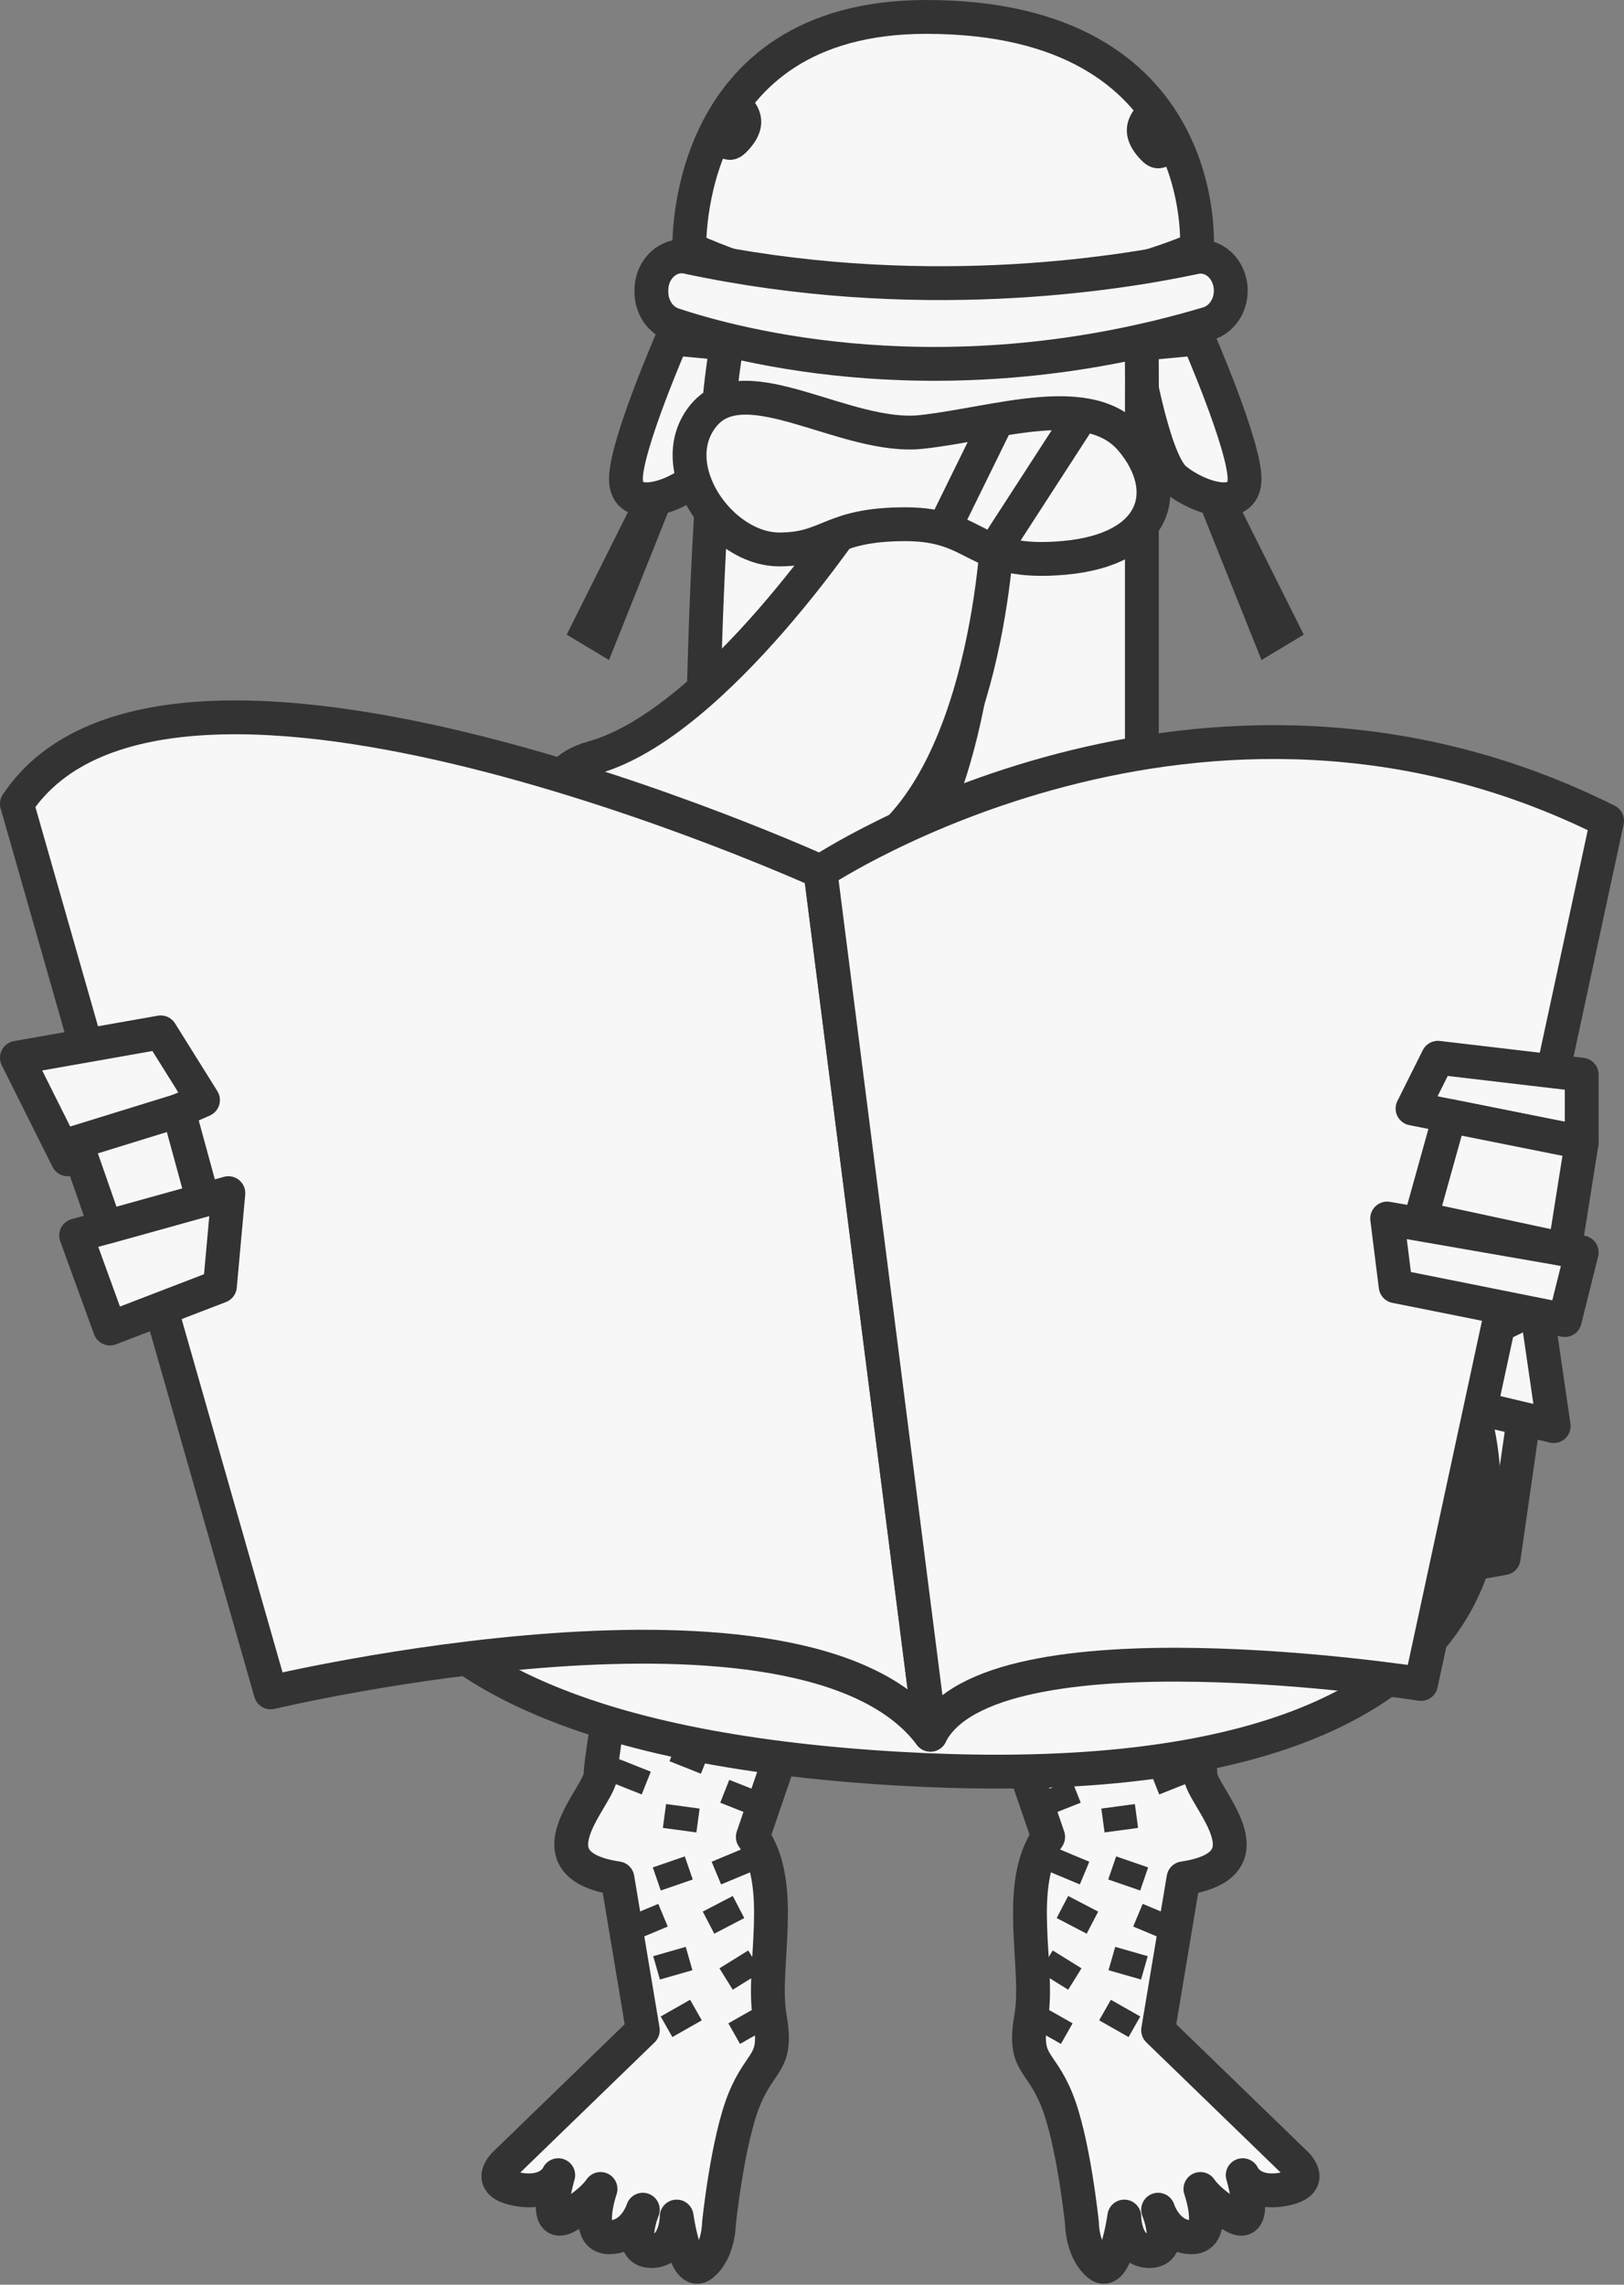 <svg width="192" height="270" viewBox="0 0 192 270" fill="none" xmlns="http://www.w3.org/2000/svg">
<rect x="0" y="0" width="192" height="270" fill="#808080" stroke="none"/>
<g clip-path="url(#clip0_1172_3525)">
<path d="M75.5 181.59C75.5 181.59 71 207.28 71 209.73C71 212.18 62 220.33 73 221.97L76 239.92L60 255.42C60 255.42 57 257.87 61 258.68C65 259.49 66 257.05 66 257.05C66 257.05 64 263.58 67 261.94C70 260.31 71 258.68 71 258.68C71 258.68 69 264.39 72 264.39C75 264.39 76 261.13 76 261.13C76 261.13 74 266.02 77 266.02C80 266.02 80 261.94 80 261.94C80 261.94 81 269.28 83 267.65C85 266.02 85 262.76 85 262.76C85 262.76 86 252.97 88 248.08C90 243.19 92 244 91 238.29C90 232.58 93 222.79 89 217.08L101 182.01L75.5 181.6V181.59Z" fill="#F7F7F7" stroke="#333333" stroke-width="4" stroke-linejoin="round"/>
<path d="M85.08 199.65L84.01 202.35" stroke="#333333" stroke-width="4" stroke-linejoin="round"/>
<path d="M86.08 193.94L85.01 196.64" stroke="#333333" stroke-width="4" stroke-linejoin="round"/>
<path d="M90.08 204.55L89.01 207.24" stroke="#333333" stroke-width="4" stroke-linejoin="round"/>
<path d="M79.08 194.76L78.01 197.45" stroke="#333333" stroke-width="4" stroke-linejoin="round"/>
<path d="M92.96 196.36L92.12 199.11" stroke="#333333" stroke-width="4" stroke-linejoin="round"/>
<path d="M92.96 189.84L92.12 192.59" stroke="#333333" stroke-width="4" stroke-linejoin="round"/>
<path d="M87.08 185.79L86.01 188.48" stroke="#333333" stroke-width="4" stroke-linejoin="round"/>
<path d="M79.08 183.34L78.01 186.03" stroke="#333333" stroke-width="4" stroke-linejoin="round"/>
<path d="M81.08 189.05L80.01 191.74" stroke="#333333" stroke-width="4" stroke-linejoin="round"/>
<path d="M76.08 200.47L75.01 203.16" stroke="#333333" stroke-width="4" stroke-linejoin="round"/>
<path d="M94.08 183.34L93.01 186.03" stroke="#333333" stroke-width="4" stroke-linejoin="round"/>
<path d="M84.86 224.98L86.22 227.59" stroke="#333333" stroke-width="4" stroke-linejoin="round"/>
<path d="M85.98 219.24L87.1 221.92" stroke="#333333" stroke-width="4" stroke-linejoin="round"/>
<path d="M86.76 231.55L88.33 234.08" stroke="#333333" stroke-width="4" stroke-linejoin="round"/>
<path d="M79.07 220.03L80.01 222.76" stroke="#333333" stroke-width="4" stroke-linejoin="round"/>
<path d="M79.85 237.31L81.23 239.74" stroke="#333333" stroke-width="4" stroke-linejoin="round"/>
<path d="M87.85 238.12L89.23 240.55" stroke="#333333" stroke-width="4" stroke-linejoin="round"/>
<path d="M79.15 230.62L79.94 233.38" stroke="#333333" stroke-width="4" stroke-linejoin="round"/>
<path d="M88.08 211.07L87.01 213.77" stroke="#333333" stroke-width="4" stroke-linejoin="round"/>
<path d="M82.08 206.18L81.01 208.87" stroke="#333333" stroke-width="4" stroke-linejoin="round"/>
<path d="M80.73 213.46L80.35 216.28" stroke="#333333" stroke-width="4" stroke-linejoin="round"/>
<path d="M75.98 225.76L77.1 228.44" stroke="#333333" stroke-width="4" stroke-linejoin="round"/>
<path d="M75.08 208.63L74.01 211.32" stroke="#333333" stroke-width="4" stroke-linejoin="round"/>
<path d="M137.42 181.59C137.42 181.59 141.92 207.28 141.92 209.73C141.92 212.18 150.92 220.33 139.92 221.97L136.92 239.92L152.92 255.42C152.92 255.42 155.92 257.87 151.92 258.68C147.92 259.49 146.92 257.05 146.92 257.05C146.92 257.05 148.92 263.58 145.92 261.94C142.92 260.31 141.92 258.68 141.92 258.68C141.92 258.68 143.92 264.39 140.92 264.39C137.92 264.39 136.92 261.13 136.92 261.13C136.92 261.13 138.92 266.02 135.92 266.02C132.92 266.02 132.92 261.94 132.92 261.94C132.92 261.94 131.92 269.28 129.92 267.65C127.92 266.02 127.92 262.76 127.92 262.76C127.92 262.76 126.92 252.97 124.92 248.08C122.92 243.19 120.92 244 121.92 238.29C122.92 232.58 119.92 222.79 123.92 217.08L111.92 182.01L137.42 181.6V181.59Z" fill="#F7F7F7" stroke="#333333" stroke-width="4" stroke-linejoin="round"/>
<path d="M127.84 199.65L128.91 202.35" stroke="#333333" stroke-width="4" stroke-linejoin="round"/>
<path d="M126.84 193.94L127.91 196.64" stroke="#333333" stroke-width="4" stroke-linejoin="round"/>
<path d="M122.84 204.55L123.91 207.24" stroke="#333333" stroke-width="4" stroke-linejoin="round"/>
<path d="M133.84 194.76L134.91 197.45" stroke="#333333" stroke-width="4" stroke-linejoin="round"/>
<path d="M119.96 196.36L120.8 199.11" stroke="#333333" stroke-width="4" stroke-linejoin="round"/>
<path d="M119.96 189.84L120.8 192.59" stroke="#333333" stroke-width="4" stroke-linejoin="round"/>
<path d="M125.84 185.79L126.91 188.48" stroke="#333333" stroke-width="4" stroke-linejoin="round"/>
<path d="M133.84 183.34L134.91 186.03" stroke="#333333" stroke-width="4" stroke-linejoin="round"/>
<path d="M131.84 189.05L132.91 191.74" stroke="#333333" stroke-width="4" stroke-linejoin="round"/>
<path d="M136.84 200.47L137.91 203.16" stroke="#333333" stroke-width="4" stroke-linejoin="round"/>
<path d="M118.84 183.34L119.91 186.03" stroke="#333333" stroke-width="4" stroke-linejoin="round"/>
<path d="M128.06 224.98L126.7 227.59" stroke="#333333" stroke-width="4" stroke-linejoin="round"/>
<path d="M126.94 219.24L125.82 221.92" stroke="#333333" stroke-width="4" stroke-linejoin="round"/>
<path d="M126.16 231.55L124.59 234.08" stroke="#333333" stroke-width="4" stroke-linejoin="round"/>
<path d="M133.85 220.03L132.91 222.76" stroke="#333333" stroke-width="4" stroke-linejoin="round"/>
<path d="M133.07 237.31L131.69 239.74" stroke="#333333" stroke-width="4" stroke-linejoin="round"/>
<path d="M125.07 238.12L123.69 240.55" stroke="#333333" stroke-width="4" stroke-linejoin="round"/>
<path d="M133.77 230.62L132.98 233.38" stroke="#333333" stroke-width="4" stroke-linejoin="round"/>
<path d="M124.84 211.07L125.91 213.77" stroke="#333333" stroke-width="4" stroke-linejoin="round"/>
<path d="M130.84 206.18L131.91 208.87" stroke="#333333" stroke-width="4" stroke-linejoin="round"/>
<path d="M132.19 213.46L132.57 216.28" stroke="#333333" stroke-width="4" stroke-linejoin="round"/>
<path d="M136.94 225.76L135.82 228.44" stroke="#333333" stroke-width="4" stroke-linejoin="round"/>
<path d="M137.84 208.63L138.91 211.32" stroke="#333333" stroke-width="4" stroke-linejoin="round"/>
<path d="M151.24 133.04L169.93 140.84L181.37 159.09L177.77 184.13L169.9 185.56L145.78 142.16L151.24 133.04Z" fill="#F7F7F7" stroke="#333333" stroke-width="4" stroke-linejoin="round"/>
<path d="M161 145L165 135L176 144L167 149L161 145Z" fill="#F7F7F7" stroke="#333333" stroke-width="4" stroke-linejoin="round"/>
<path d="M171.94 159.16L181.64 154.47L183.69 168.53L173.67 166.16L171.94 159.16Z" fill="#F7F7F7" stroke="#333333" stroke-width="4" stroke-linejoin="round"/>
<path d="M60.66 131.88L42.8 141.42L33.16 160.68L39.13 185.27L47.1 185.93L66.97 140.43L60.66 131.88Z" fill="#F7F7F7" stroke="#333333" stroke-width="4" stroke-linejoin="round"/>
<path d="M52.09 144.71L47.15 135.14L37.06 145.15L46.5 149.26L52.09 144.71Z" fill="#F7F7F7" stroke="#333333" stroke-width="4" stroke-linejoin="round"/>
<path d="M42.55 159.85L32.45 156.11L31.75 170.3L41.49 166.98L42.55 159.85Z" fill="#F7F7F7" stroke="#333333" stroke-width="4" stroke-linejoin="round"/>
<path d="M79.49 40C79.49 40 74 52.59 74 56.6C74 60.61 79.5 58.89 82.24 56.6C84.98 54.31 87.14 40.72 87.14 40.72L79.49 40Z" fill="#F7F7F7" stroke="#333333" stroke-width="4" stroke-linejoin="round"/>
<path d="M76 57L67 75L72 78L80 58L76 57Z" fill="#333333"/>
<path d="M141.65 40C141.65 40 147.14 52.59 147.14 56.6C147.14 60.61 141.64 58.89 138.9 56.6C136.16 54.31 134 40.72 134 40.72L141.65 40Z" fill="#F7F7F7" stroke="#333333" stroke-width="4" stroke-linejoin="round"/>
<path d="M145.14 57L154.14 75L149.14 78L141.14 58L145.14 57Z" fill="#333333"/>
<path d="M111 13C96 13 87 25 85 48C83 71 83 91 83 108C83 125 62 126 50 147C38 168 28.97 204.47 106 209C174 213 184.92 183.18 169 154C157 132 135 132 135 111V47C135 37 136 13 111 13Z" fill="#F7F7F7" stroke="#333333" stroke-width="4" stroke-linejoin="round"/>
<path d="M81.5 29.4C81.5 29.4 80.5 2 109.5 2C143.5 2 141.5 29.4 141.5 29.4C141.5 29.4 111.5 43 81.5 29.4Z" fill="#F7F7F7" stroke="#333333" stroke-width="4" stroke-linejoin="round"/>
<path d="M79.56 38.34C87.31 40.93 111.94 47.44 142.82 38.24C144.4 37.77 145.51 36.18 145.51 34.35C145.51 31.83 143.47 29.93 141.26 30.41C131.93 32.41 108.29 36.16 81.27 30.37C79.06 29.9 77.01 31.78 77.01 34.3V34.49C77.01 36.27 78.05 37.83 79.57 38.34H79.56Z" fill="#F7F7F7" stroke="#333333" stroke-width="4" stroke-linejoin="round"/>
<path d="M100 68C100 68 84 93 70 97C56 101 85 117 100 109C115 101 116 70 116 70C116 70 111 64 100 68Z" fill="#F7F7F7" stroke="#333333" stroke-width="4" stroke-linejoin="round"/>
<path d="M101.36 60.02C101.36 60.02 84.72 85.46 70.15 89.53C55.59 93.6 85.75 109.88 101.36 101.74C116.96 93.6 118 62.05 118 62.05C118 62.05 112.8 55.94 101.36 60.01V60.02Z" fill="#F7F7F7" stroke="#333333" stroke-width="4" stroke-linejoin="round"/>
<path d="M96.56 54.3C98.493 54.3 100.06 53.082 100.06 51.58C100.06 50.078 98.493 48.86 96.56 48.86C94.627 48.86 93.06 50.078 93.06 51.58C93.06 53.082 94.627 54.3 96.56 54.3Z" fill="#333333"/>
<path d="M120.56 54.3C122.493 54.3 124.06 53.082 124.06 51.58C124.06 50.078 122.493 48.86 120.56 48.86C118.627 48.86 117.06 50.078 117.06 51.58C117.06 53.082 118.627 54.3 120.56 54.3Z" fill="#333333"/>
<path d="M135 12C135 12 131 15 135 19C137 21 139 19 139 19L135 12Z" fill="#333333"/>
<path d="M88.22 11C88.22 11 92.22 14 88.22 18C86.22 20 84.22 18 84.22 18L88.22 11Z" fill="#333333"/>
<path d="M80 117.5C80 117.5 67 137 97 144C127 151 148.67 120 135.83 117.5" stroke="#333333" stroke-width="4" stroke-linejoin="round"/>
<path d="M95 144C95 144 91.9 151.44 87.17 153.63C85.99 154.17 85.73 155.73 86.7 156.6C88.04 157.8 89.42 159.39 90.25 161.34C90.77 162.56 92.37 162.79 93.25 161.8C94.34 160.57 95.82 159.28 97.64 158.54C98.83 158.06 99.17 156.49 98.24 155.61C96.05 153.55 93.93 149.94 95.01 144H95Z" fill="#333333"/>
<path d="M2 95L32 200C32 200 95 185 110 205L97 103C97 103 20 68 2 95Z" fill="#F7F7F7" stroke="#333333" stroke-width="4" stroke-linejoin="round"/>
<path d="M97 103C97 103 142 73 190 97L168 199C168 199 117 191 110 205L97 103Z" fill="#F7F7F7" stroke="#333333" stroke-width="4" stroke-linejoin="round"/>
<path d="M92.14 64.93C85.13 64.93 78.25 55.01 83.21 49.06C88.17 43.11 100.07 52.04 109 51.04C117.93 50.05 128.84 46.08 133.8 52.03C138.76 57.98 136.78 64.92 125.87 65.92C114.96 66.92 115.95 61.95 107.03 61.95C98.11 61.95 98.1 64.93 92.15 64.93H92.14Z" fill="#F7F7F7" stroke="#333333" stroke-width="4" stroke-linejoin="round"/>
<path d="M127.91 49.01L117.93 64.42" stroke="#333333" stroke-width="4" stroke-linejoin="round"/>
<path d="M117.93 49.6L111.48 62.73" stroke="#333333" stroke-width="4" stroke-linejoin="round"/>
<path d="M2 125L19 122L24 130L8 137L2 125Z" fill="#F7F7F7" stroke="#333333" stroke-width="4" stroke-linejoin="round"/>
<path d="M27 141L26 152L13 157L9 146L27 141Z" fill="#F7F7F7" stroke="#333333" stroke-width="4" stroke-linejoin="round"/>
<path d="M21.11 131.26L24 141.83L12.5 145.03L9 135L21.11 131.26Z" fill="#F7F7F7" stroke="#333333" stroke-width="4" stroke-linejoin="round"/>
<path d="M170 125L167 131L187 135V127L170 125Z" fill="#F7F7F7" stroke="#333333" stroke-width="4" stroke-linejoin="round"/>
<path d="M164 144L165 152L185 156L187 148L164 144Z" fill="#F7F7F7" stroke="#333333" stroke-width="4" stroke-linejoin="round"/>
<path d="M187 135L184.99 147.65L168 144L171.38 131.88L187 135Z" fill="#F7F7F7" stroke="#333333" stroke-width="4" stroke-linejoin="round"/>
</g>
<defs>
<clipPath id="clip0_1172_3525">
<rect width="192" height="269.88" fill="white"/>
</clipPath>
</defs>
</svg>
